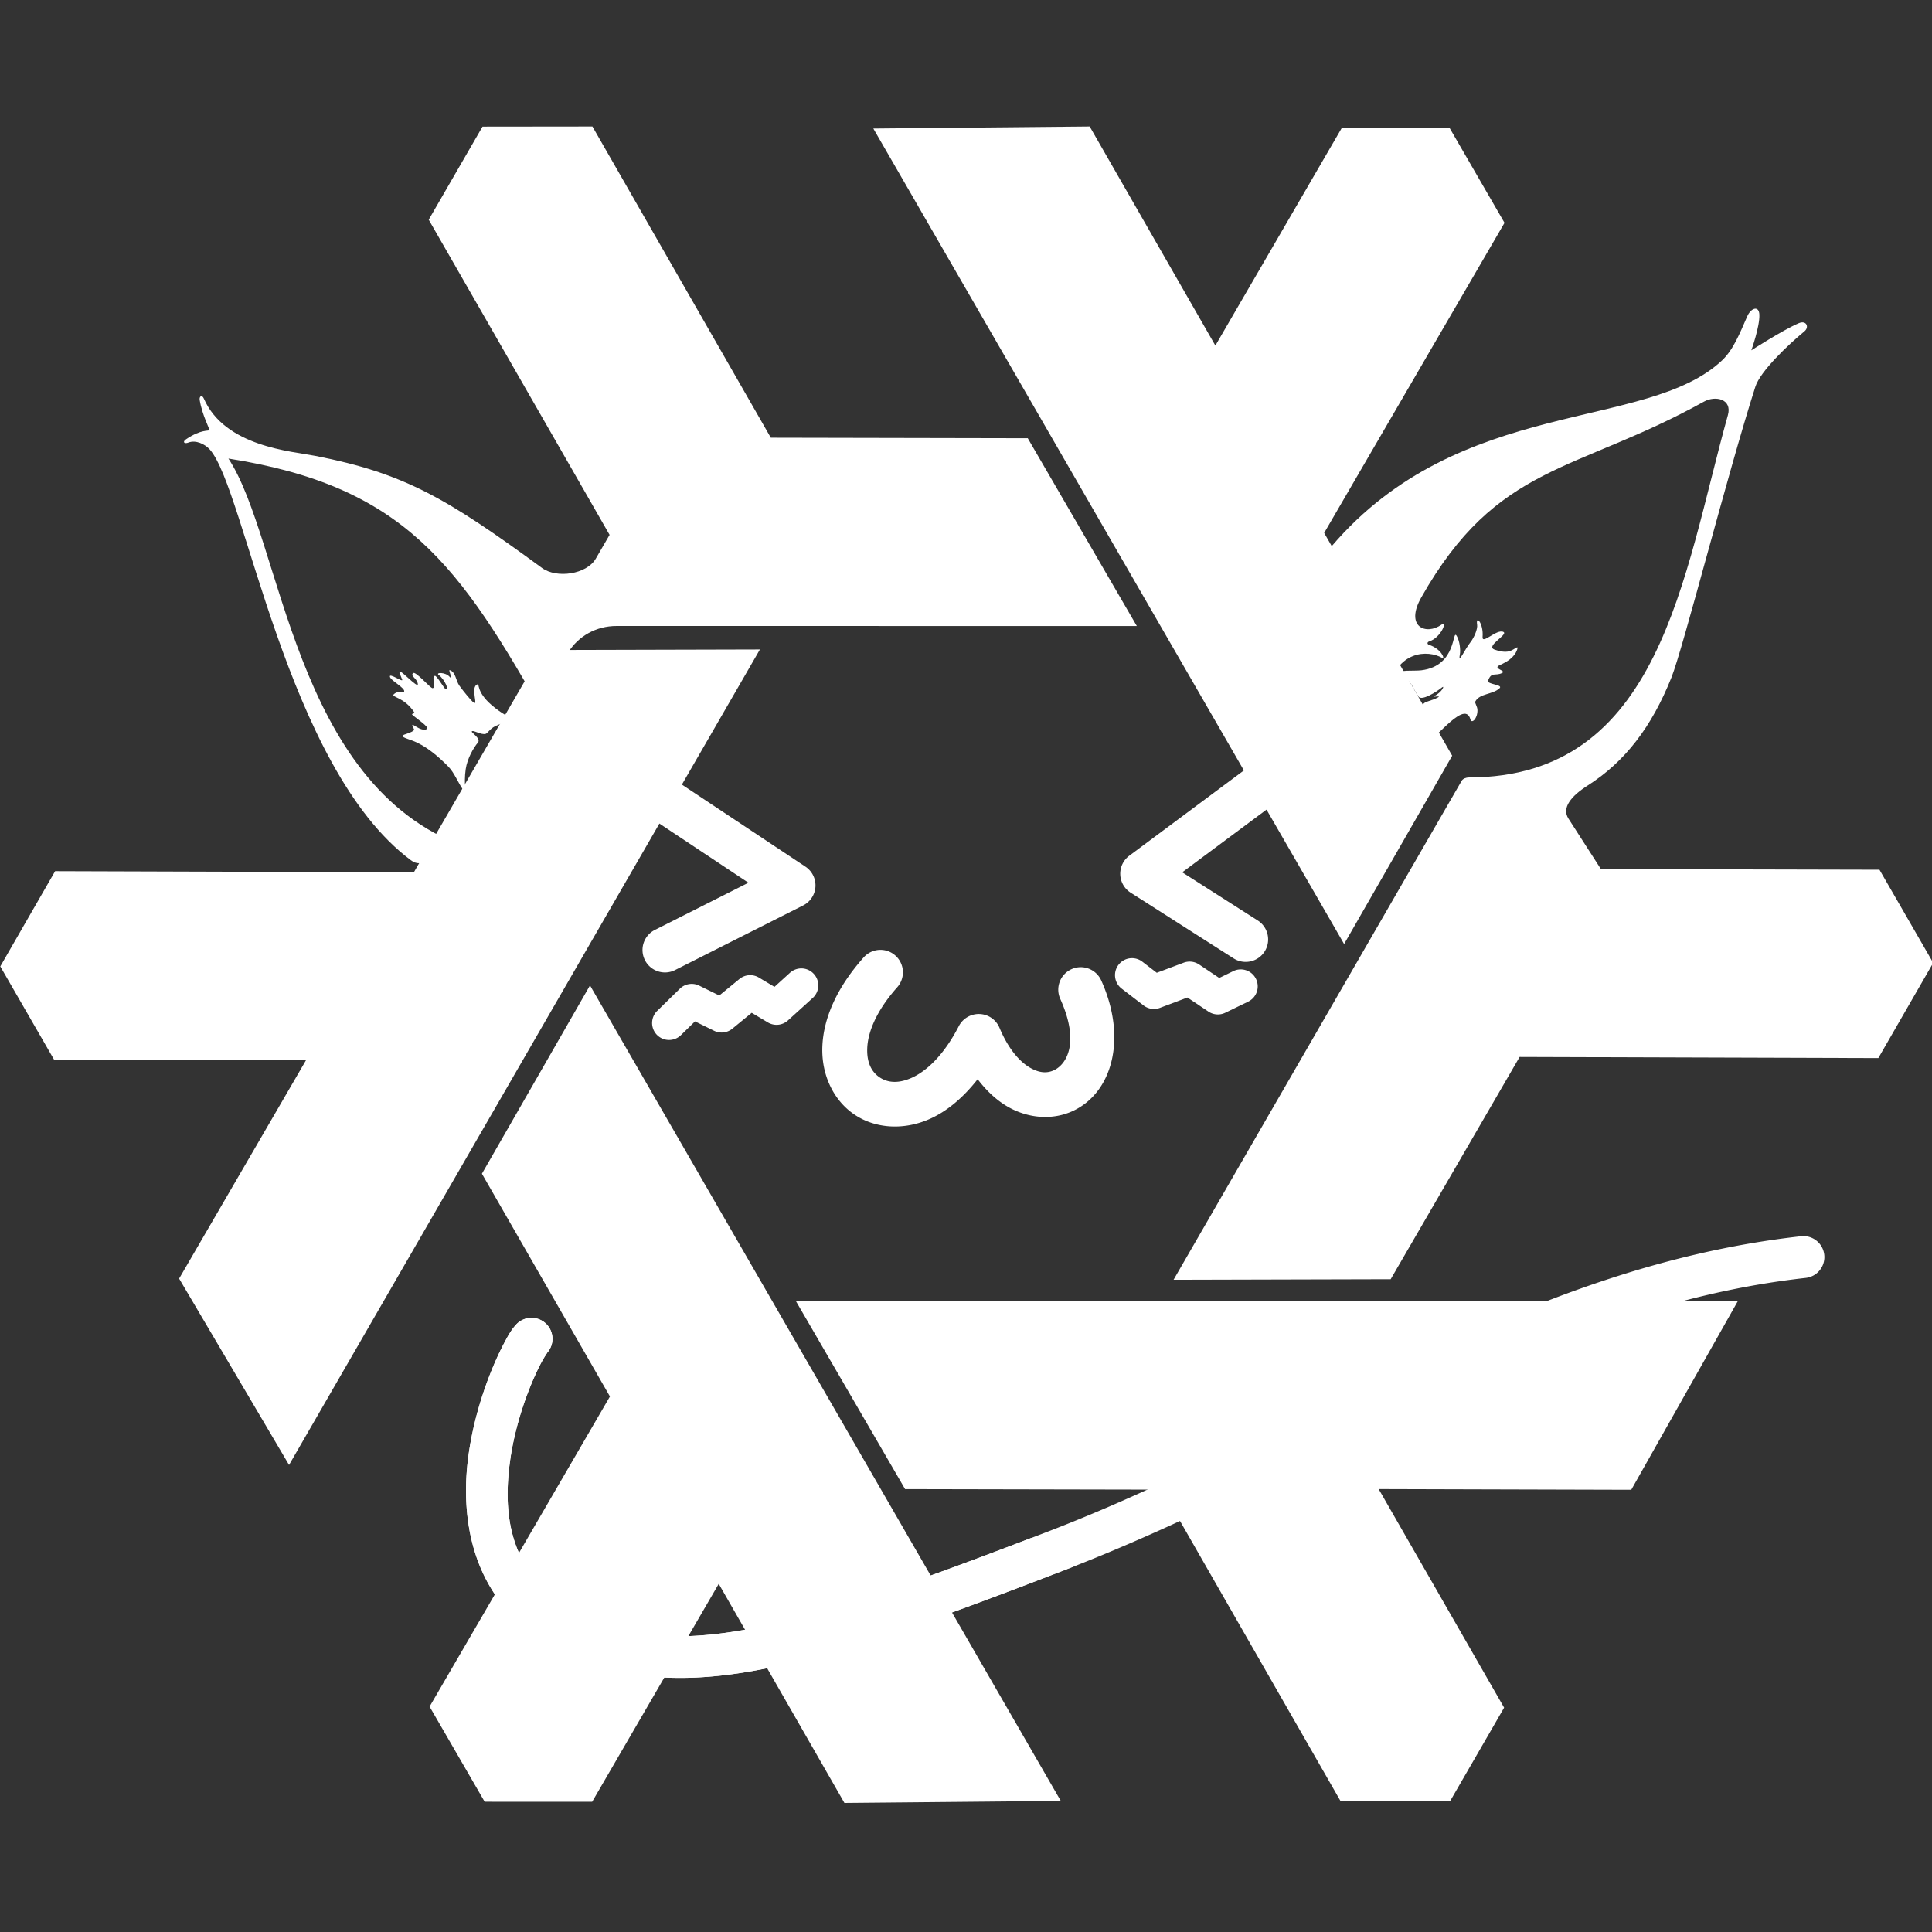 <svg xmlns="http://www.w3.org/2000/svg" viewBox="0 0 512 512">
  <rect x="0" y="0" width="512" height="512" fill="#333333" stroke="none"/>
  <path fill="#fff" d="M477.311 327.615c-74.873 8.354-131.073 51.848-199.066 78.059-34.478 13.291-60.381 22.608-80.711 26.211-20.33 3.603-34.629 1.779-48.154-6.883-14.261-9.134-16.201-23.705-14.18-38.047 1.01-7.171 3.135-14.032 5.244-19.293 1.055-2.631 2.106-4.866 2.977-6.512.87-1.646 1.776-2.872 1.588-2.66a5.556 5.556 0 0 0-.471-7.842 5.556 5.556 0 0 0-7.844.471c-1.263 1.425-2.016 2.791-3.098 4.836-1.081 2.045-2.274 4.598-3.467 7.572-2.385 5.949-4.762 13.564-5.934 21.879-2.343 16.629.633 37.07 19.189 48.955 16.046 10.277 34.145 12.353 56.088 8.465s48.185-13.451 82.77-26.783c69.873-26.935 125.09-69.437 196.301-77.383a5.556 5.556 0 0 0 4.906-6.139 5.556 5.556 0 0 0-6.139-4.906z" overflow="visible"/>
  <g fill="#fff">
    <path d="M376.657 177.636c9.614-1.163 8.098-11.235 9.391-9.101.794 1.311 1.056 3.764.828 4.945-.531 2.756 1.293-1.361 2.792-3.255 1.051-1.328 1.955-3.616 1.788-4.638-.452-2.774 1.74-.451 1.442 3.205-.175 2.142 3.706-2.169 5.503-1.332 1.466.682-4.884 3.759-2.338 4.686 1.233.449 2.751.762 3.887.443 1.516-.425 2.595-1.831 2.096-.402-.716 2.051-2.681 3.213-4.581 4.069-2.124.956 1.909 1.445.6 2.095-1.776.883-2.817-.413-3.704 2.005-.396 1.081 4.2 1.01 2.993 2.082-1.879 1.667-5.172 1.297-6.361 3.425-.261.467.555 1.269.551 2.375-.007 2.281-1.548 3.622-1.861 2.436-1.641-6.229-11.613 8.905-11.577 4.769.03-3.44-1.464-5.722-.919-8.788.129-.725 2.278-.915 3.917-1.852.956-.547-1.677.044-1.041-.297 2.222-1.193 2.773-2.884 2.168-2.399-1.735 1.392-5.46 3.675-6.304 2.514-1.541-2.121-1.203-3.07-4.474-6.119-1.165-1.086 3.135-.614 5.202-.864z"/>
    <path d="M109.288 196.274c-1.925-.706-3.384-1.101-2.214-1.569.687-.275 2.014-.586 2.59-1.172.239-.243-.098-.458-.313-1.035-.562-1.509 2.011 1.613 3.783.71.854-.435-2.943-2.921-3.859-3.778-.358-.335.714-.342.554-.59-2.749-4.264-6.41-4.024-5.426-4.894 1.132-1.001 2.632-.462 2.703-.669.319-.93-3.337-2.79-3.729-3.797-.586-1.503 3.581 1.568 3.203.619l-.628-1.577c-1.043-2.619 5.175 4.61 4.763 2.629-.317-1.527-1.953-1.887-1.29-2.737.618-.792 4.643 4.043 5.223 3.959 1.097-.159-.464-3.213.643-3.264.468-.022 2.384 3.248 2.692 3.429 1.284.756-.11-2.488-1.723-3.672-.923-.678 1.77-.801 2.88.489 1.186 1.379-.429-1.896.025-1.766 1.6.459 1.638 2.83 2.576 4.123 1.252 1.727 2.876 3.638 3.498 4.234 1.899 1.818-.82-3.828 1.286-4.587.591-.213-.327 1.936 3.695 5.44 2.952 2.572 4.804 3.11 4.806 3.446.005.803-1.984 1.33-3.79 2.199-1.352.651-2.014 1.865-2.509 2.03-1.188.396-3.463-1.182-3.709-.606-.118.278 2.503 1.876 1.638 2.908-1.208 1.441-2.817 4.253-3.23 7.007-.606 4.04.29 6.823-.469 5.835-1.445-1.882-2.502-4.763-4.059-6.368-2.804-2.891-6.207-5.726-9.611-6.975z"/>
    <g fill-rule="evenodd" color="#000">
      <path d="m362.885-628.243 244.414.012-27.622 48.897-65.562-.182 32.559 56.737-13.961 24.159-28.527.032-46.301-80.784-66.693-.135z" overflow="visible" style="isolation:auto;mix-blend-mode:normal;solid-color:#000;solid-opacity:1" transform="matrix(1.021 0 0 1.021 -159.547 986.307)"/>
      <path d="M309.404-710.252 431.6-498.577l-56.157.527-32.624-56.869-32.856 56.565-27.902-.011-14.291-24.69 46.81-80.49-33.229-57.826z" overflow="visible" style="isolation:auto;mix-blend-mode:normal;solid-color:#000;solid-opacity:1" transform="matrix(1.021 0 0 1.021 -159.547 986.307)"/>
      <path d="m505.143-720.988-122.197-211.675 56.157-.527 32.624 56.869 32.856-56.565 27.902.011 14.291 24.69-46.81 80.49 33.229 57.826z" overflow="visible" style="isolation:auto;mix-blend-mode:normal;solid-color:#000;solid-opacity:1" transform="matrix(1.021 0 0 1.021 -159.547 986.307)"/>
      <path d="M353.509-797.443 231.292-585.78l-28.535-48.37 32.938-56.688-65.415-.172-13.941-24.17 14.236-24.721 93.112.294 33.464-57.69z" overflow="visible" style="isolation:auto;mix-blend-mode:normal;solid-color:#000;solid-opacity:1" transform="matrix(1.021 0 0 1.021 -159.547 986.307)"/>
      <path d="m314.491-827.192-14.385-25.068-32.559-56.737 13.961-24.159 28.527-.032 46.301 80.784 66.693.135 28.306 48.735-135.059-.007c-10.591-.001-18.451 10.67-12.744 22.409 1.912 3.933-2.768 5.951-5.132 2.433-23.001-41.175-37.375-61.123-82.842-68.298 13.987 21.264 16.774 84.51 61.262 100.707 1.657.603 3.904 2.392.399 2.448-2.588.041-4.668-.561-6.907-.406-1.165.081-2.517.221-3.22 1.154-1.109 1.473-2.79 1.427-4.188.345-32.335-24.093-43.022-96.242-52.157-106.567-1.308-1.479-3.699-2.562-5.565-1.835-1.124.438-1.603-.181-.643-.831 3.946-2.673 5.807-2.085 6.06-2.394.168-.205-1.875-3.884-2.504-7.848-.142-.895.585-1.478 1.086-.332 5.478 12.514 22.782 13.662 28.921 14.863 23.198 4.541 34.083 10.965 58.848 29.094 3.809 2.788 11.585 1.669 13.954-2.414l3.585-6.181z" overflow="visible" style="isolation:auto;mix-blend-mode:normal;solid-color:#000;solid-opacity:1" transform="matrix(1.021 0 0 1.021 -159.547 986.307)"/>
      <path d="M535.665-763.373 460.872-633.842l56.359-.146 33.464-57.69 93.112.294 14.236-24.721-13.941-24.17-72.313-.172-8.419-13.103c-1.81-2.817.727-5.867 5.019-8.6 9.613-6.122 16.575-15.142 21.722-28.038 3.032-7.597 14.568-52.925 21.779-75.46 1.288-4.027 8.514-10.893 12.719-14.356 1.361-1.121.513-2.978-1.474-2.12-4.222 1.823-12.294 7.039-12.294 7.039s2.218-6.191 2.088-9.262c-.104-2.45-2.194-1.748-3.143.424-1.989 4.552-3.626 8.689-6.538 11.442-19.577 18.51-67.938 9.155-101.313 48.208 0 0 8.708 23.054 9.609 37.522.323 5.189 4.376 2.862 4.946.158 2.25-10.684 10.43-10.796 14.128-8.648.755.439-.081-2.293-3.461-3.424-.547-.183-.432-.706.038-.853 3.129-.977 4.818-5.498 3.278-4.4-4.096 2.919-9.614.588-5.3-7.034 19.716-34.841 39.843-32.241 73.401-50.834 2.913-1.614 7.359-.691 6.187 3.508-11.678 41.836-17.451 94.056-67.258 94.056-.697 0-1.522.309-1.835.851z" overflow="visible" style="isolation:auto;mix-blend-mode:normal;solid-color:#000;solid-opacity:1" transform="matrix(1.021 0 0 1.021 -159.547 986.307)"/>
    </g>
  </g>
  <g fill="#fff">
    <path d="M175.697 206.686a5.953 5.953 0 0 0-3.783 2.541 5.953 5.953 0 0 0 1.664 8.252l24.764 16.455-24.801 12.51a5.953 5.953 0 0 0-2.633 7.996 5.953 5.953 0 0 0 7.996 2.633l33.936-17.119a5.954 5.954 0 0 0 .613-10.273l-33.285-22.117a5.953 5.953 0 0 0-4.471-.877z" overflow="visible"/>
    <path d="M333.73 203.311a5.953 5.953 0 0 0-4.418 1.113l-30.037 22.35a5.954 5.954 0 0 0 .352 9.795l27.287 17.41a5.953 5.953 0 0 0 8.221-1.814 5.953 5.953 0 0 0-1.816-8.221l-20.012-12.77 23.113-17.197a5.953 5.953 0 0 0 1.223-8.33 5.953 5.953 0 0 0-3.912-2.336z" overflow="visible"/>
    <path d="M232.984 251.734a5.953 5.953 0 0 0-4.102 1.984c-7.176 8.06-10.688 16.226-10.953 23.697-.265 7.472 2.978 14.217 8.5 17.947s13.014 4.233 19.916 1.189c4.567-2.014 8.867-5.612 12.742-10.551 2.441 3.199 5.192 5.738 8.23 7.434 5.478 3.056 11.833 3.395 17.031.973 10.397-4.845 14.448-19.208 7.482-34.594a5.953 5.953 0 0 0-7.879-2.967 5.953 5.953 0 0 0-2.967 7.879c5.278 11.658 1.612 17.363-1.666 18.891-1.639.764-3.613.864-6.201-.58s-5.733-4.659-8.24-10.66a5.954 5.954 0 0 0-10.785-.432c-4.113 7.986-8.797 12.057-12.551 13.713-3.754 1.656-6.501 1.154-8.449-.162-1.949-1.316-3.408-3.659-3.266-7.658.142-3.999 2.148-9.687 7.947-16.201a5.953 5.953 0 0 0-.488-8.406 5.953 5.953 0 0 0-4.303-1.496z" overflow="visible"/>
    <path d="M212.576 256.645a4.498 4.498 0 0 0-3.24 1.162l-4.096 3.717-4.131-2.465a4.498 4.498 0 0 0-5.154.385l-5.338 4.373-5.324-2.617a4.498 4.498 0 0 0-5.129.82l-6 5.869a4.498 4.498 0 0 0-.07 6.359 4.498 4.498 0 0 0 6.361.07l3.725-3.643 5.064 2.49a4.498 4.498 0 0 0 4.836-.557l5.133-4.207 4.279 2.553a4.498 4.498 0 0 0 5.326-.533l6.562-5.953a4.498 4.498 0 0 0 .309-6.354 4.498 4.498 0 0 0-3.113-1.471z" overflow="visible"/>
    <path d="M299.4 253.961a4.498 4.498 0 0 0-2.98 1.721 4.498 4.498 0 0 0 .828 6.307l5.814 4.465a4.498 4.498 0 0 0 4.32.643l7.305-2.744 5.562 3.723a4.498 4.498 0 0 0 4.465.309l6.061-2.941a4.498 4.498 0 0 0 2.082-6.01 4.498 4.498 0 0 0-6.01-2.082l-3.738 1.814-5.338-3.572a4.498 4.498 0 0 0-4.082-.473l-7.131 2.676-3.832-2.941a4.498 4.498 0 0 0-3.326-.893z" overflow="visible"/>
  </g>
  <path fill="#fff" d="M273.368 407.549c-32.06 12.292-56.474 20.905-75.834 24.336-20.33 3.602-34.631 1.779-48.156-6.883-14.261-9.134-16.201-23.705-14.18-38.047 1.01-7.171 3.135-14.032 5.244-19.293 1.055-2.631 2.106-4.866 2.977-6.512.87-1.646 1.778-2.872 1.59-2.66 2.034-2.296 1.823-5.807-.473-7.842-2.296-2.036-5.808-1.825-7.844.471-1.263 1.425-2.014 2.791-3.096 4.836-1.081 2.045-2.276 4.598-3.469 7.572-2.385 5.949-4.762 13.564-5.934 21.879-2.343 16.629.635 37.07 19.191 48.955 16.046 10.277 34.143 12.353 56.086 8.465 21.943-3.888 48.185-13.451 82.77-26.783a431.591 431.591 0 0 0 2.973-1.159" color="#000" style="-inkscape-stroke:none"/>
</svg>

